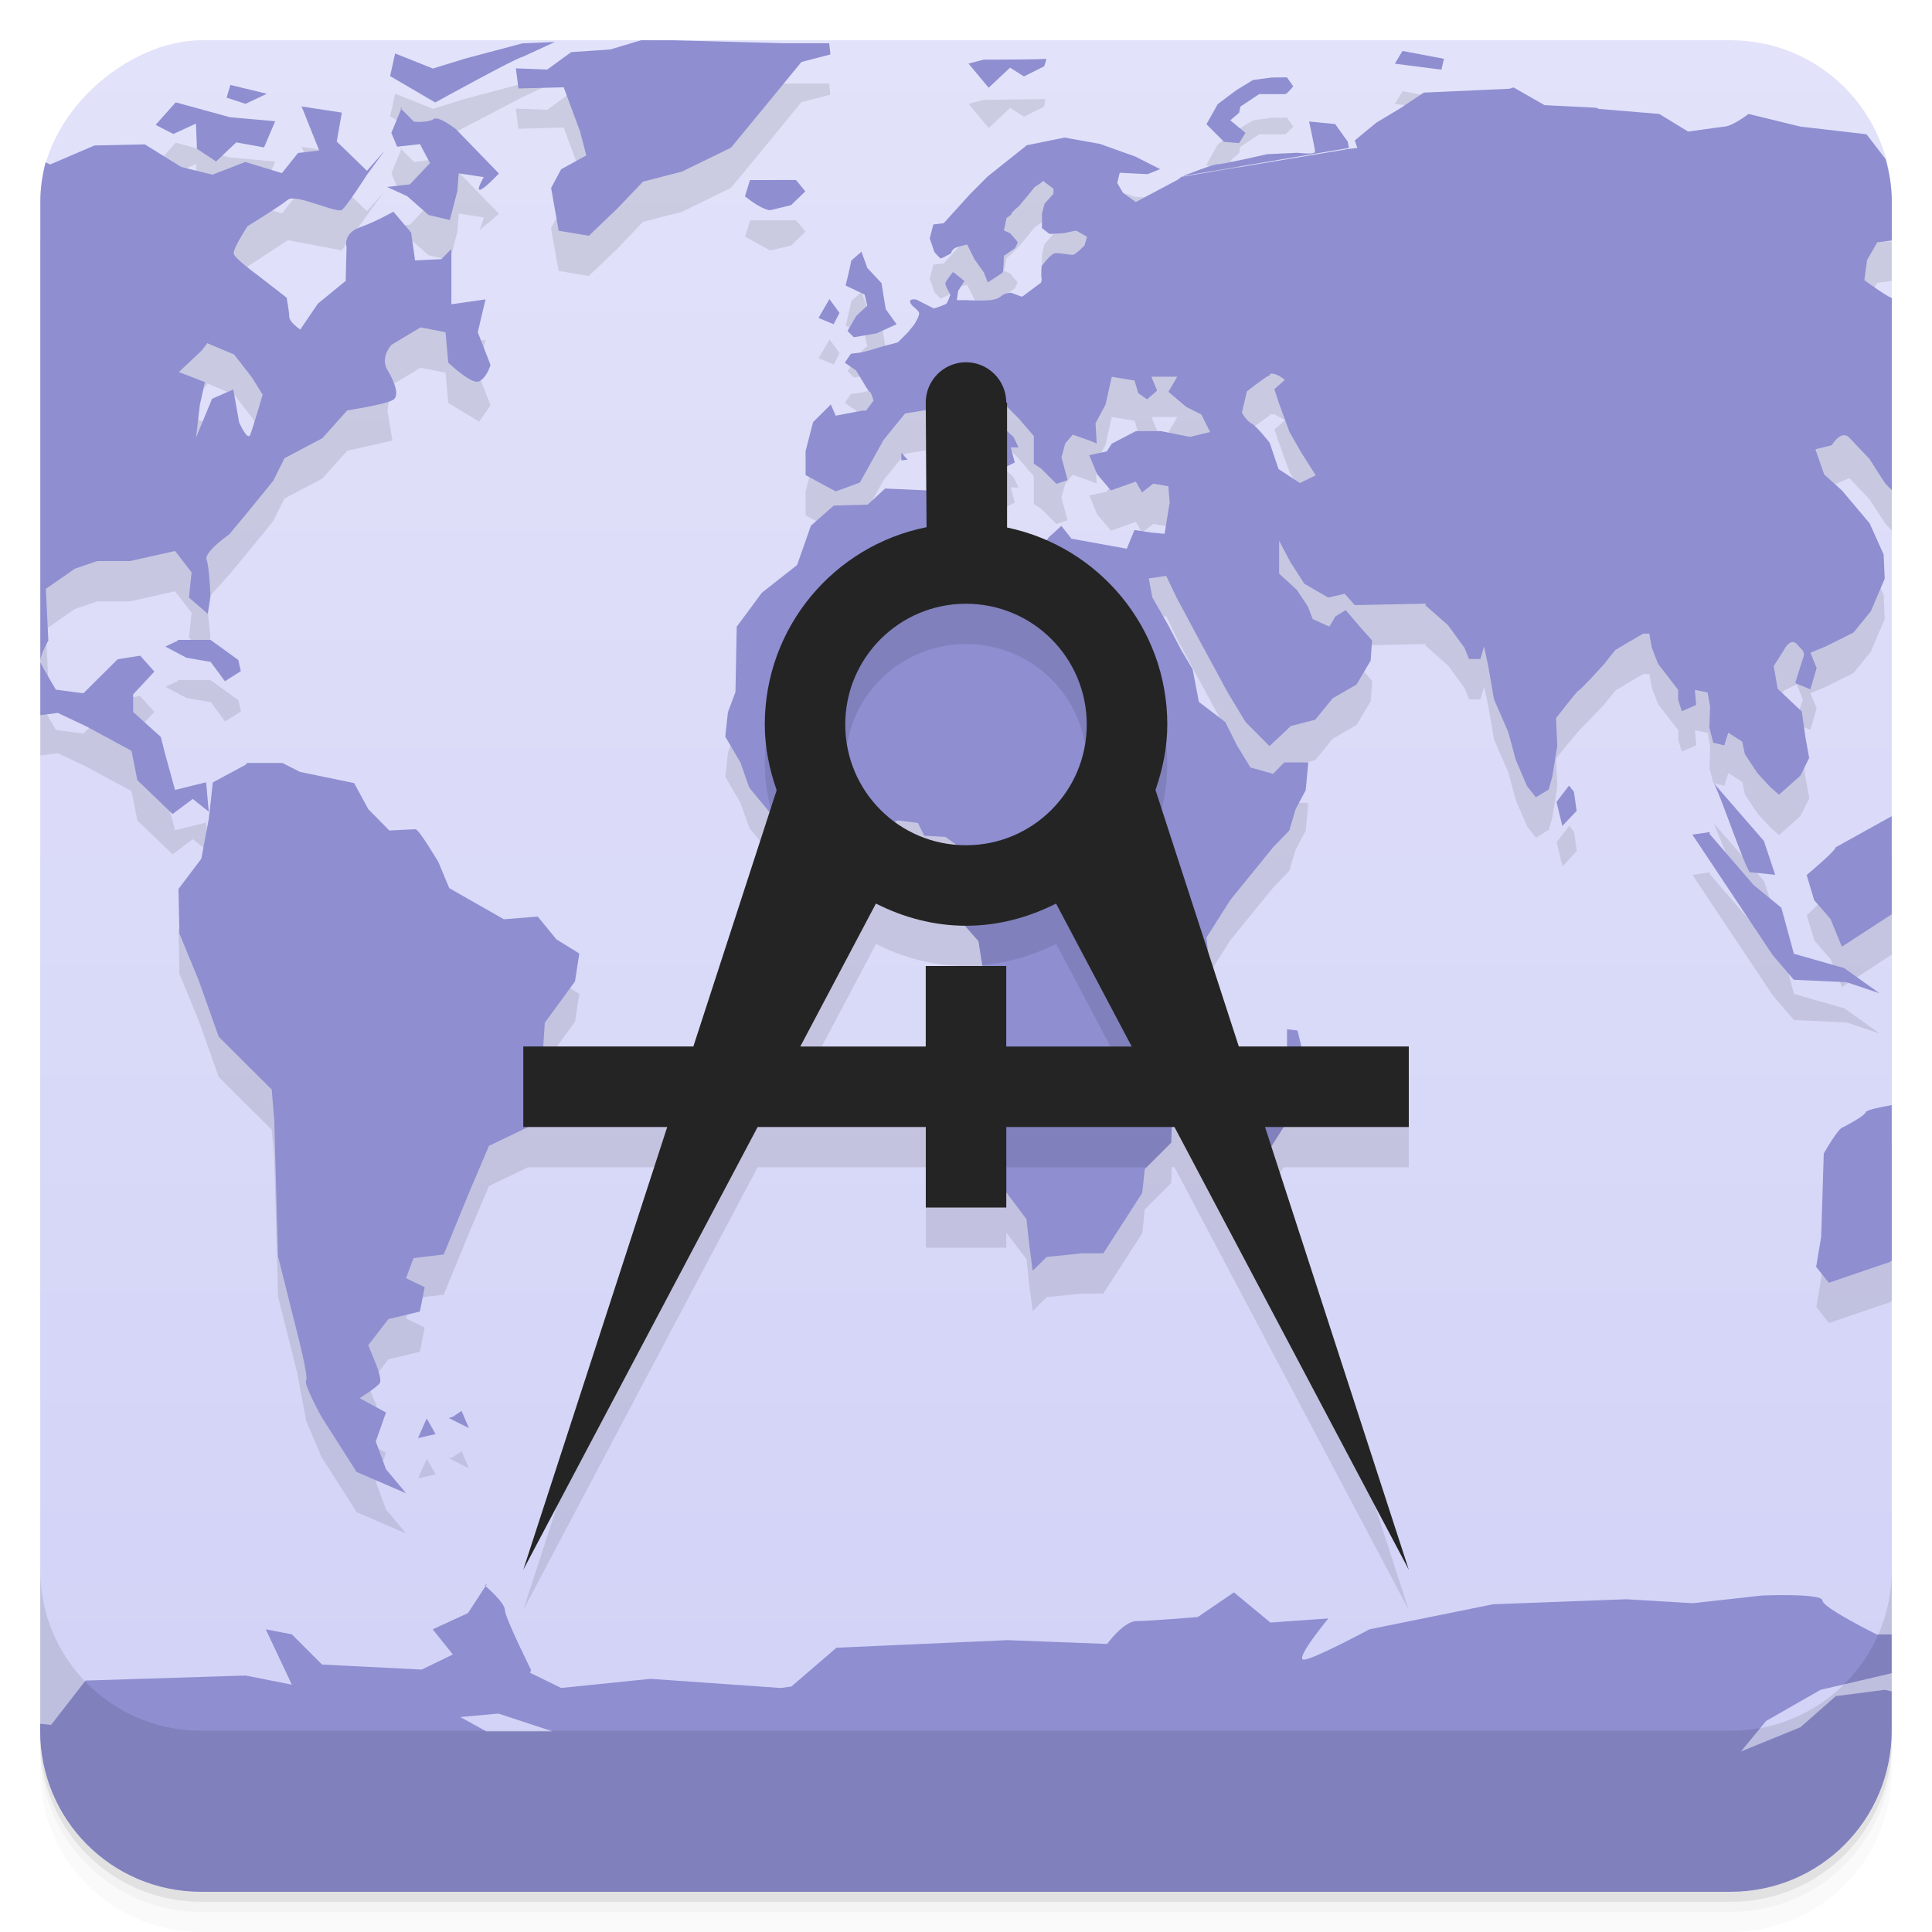 <svg width="48" height="48" version="1.1" viewBox="0 0 48 48" xmlns="http://www.w3.org/2000/svg">
 <defs>
  <linearGradient id="linearGradient4501" x1="-47" x2="-1" y1="2.8779e-15" y2="6.1232e-17" gradientUnits="userSpaceOnUse">
   <stop style="stop-color:#d1d1f7" offset="0"/>
   <stop style="stop-color:#e2e2fa" offset="1"/>
  </linearGradient>
 </defs>
 <g transform="translate(0 3.949e-5)">
  <path d="m1 43v0.25c0 2.216 1.784 4 4 4h38c2.216 0 4-1.784 4-4v-0.25c0 2.216-1.784 4-4 4h-38c-2.216 0-4-1.784-4-4zm0 0.5v0.5c0 2.216 1.784 4 4 4h38c2.216 0 4-1.784 4-4v-0.5c0 2.216-1.784 4-4 4h-38c-2.216 0-4-1.784-4-4z" style="opacity:.02"/>
  <path d="m1 43.25v0.25c0 2.216 1.784 4 4 4h38c2.216 0 4-1.784 4-4v-0.25c0 2.216-1.784 4-4 4h-38c-2.216 0-4-1.784-4-4z" style="opacity:.05"/>
  <path d="m1 43v0.25c0 2.216 1.784 4 4 4h38c2.216 0 4-1.784 4-4v-0.25c0 2.216-1.784 4-4 4h-38c-2.216 0-4-1.784-4-4z" style="opacity:.1"/>
 </g>
 <rect transform="rotate(-90)" x="-47" y="1" width="46" height="46" rx="4" style="fill:url(#linearGradient4501)"/>
 <path d="m15.93 2-0.77 0.229-0.969 0.066-0.596 0.434-0.779-0.031 0.064 0.5 1.125-0.029 0.404 1.094 0.156 0.598-0.625 0.344-0.25 0.465 0.189 1.062 0.75 0.125 0.719-0.688 0.625-0.656 0.967-0.25 1.219-0.594 0.723-0.875 1.027-1.254 0.723-0.188-0.031-0.277h-1.125l-2.746-0.074h-0.801zm-2.144 0.043-0.811 0.035-1.408 0.375-0.811 0.25-0.938-0.375-0.125 0.562 1.119 0.656 2.162-1.129 0.811-0.375zm21.061 0.223-0.191 0.316 1.158 0.148 0.061-0.27-1.027-0.195zm-8.875 0.195-1.531 0.021-0.377 0.098 0.5 0.6 0.533-0.5 0.344 0.219 0.5-0.25 0.031-0.188zm6.004 0.461-0.379 0.004-0.465 0.062-0.41 0.25-0.465 0.348-0.281 0.5 0.436 0.438 0.375 0.031 0.156-0.254-0.375-0.312 0.219-0.188 0.031-0.152 0.469-0.312h0.654l0.191-0.191-0.156-0.223zm-26.25 0.188-0.094 0.316 0.469 0.154 0.531-0.25-0.906-0.221zm-1.359 0.434-0.5 0.559 0.441 0.227 0.562-0.258 0.023 0.625 0.477 0.316 0.5-0.475 0.691 0.125 0.277-0.65-1.125-0.1-1.348-0.369zm3.123 0.094-0.02 0.004 0.023 0.004-0.004-0.008zm0.004 0.008 0.438 1.094-0.527 0.062-0.4 0.5-0.91-0.277-0.814 0.316-0.775-0.191-3.26-0.062-0.113-0.055-0.129 0.969v12.766l0.434-0.055 0.727 0.344 1.103 0.598 0.146 0.73 0.875 0.84 0.5-0.375 0.398 0.316-0.066-0.73-0.771 0.191-0.25-0.906-0.104-0.41-0.688-0.621v-0.438l0.527-0.566-0.352-0.395-0.562 0.09-0.85 0.844-0.684-0.09-0.375-0.656 0.188-0.562-0.062-1.285 0.719-0.5 0.559-0.191h0.816l1.117-0.25 0.41 0.531-0.066 0.625 0.469 0.406 0.066-0.441-0.098-0.906 0.562-0.625 0.5-0.602 0.594-0.73 0.281-0.562 0.939-0.496 0.619-0.691 1.125-0.254-0.125-0.75 0.1-0.625 0.723-0.434 0.621 0.121 0.068 0.754 0.768 0.465 0.283-0.406-0.318-0.812 0.193-0.816-0.85 0.121v-1.375l-0.25 0.254-0.65 0.031-0.1-0.691-0.439-0.52-0.848 0.395-0.316 0.48-1.152 2.055-1.65-1.883 0.344-0.688 1-0.656 1.34 0.254 0.625-0.875 0.441-0.598-0.441 0.5-0.75-0.727 0.125-0.719-0.996-0.152zm2.488 0.031-0.039 0.004 0.027 0.027 0.012-0.031zm-0.012 0.031-0.246 0.594 0.145 0.344 0.568-0.064 0.25 0.471-0.5 0.529-0.568 0.064 0.5 0.229 0.531 0.467 0.529 0.125 0.186-0.721 0.033-0.439 0.625 0.094-0.104 0.316 0.479-0.406-1.066-1.098-0.562-0.25-0.482 0.062-0.316-0.316zm16.479 0.709-0.936 0.191-0.977 0.777-0.436 0.439-0.654 0.721-0.256 0.029-0.09 0.346 0.117 0.344 0.154 0.156 0.256-0.125 0.15-0.156 0.25-0.064 0.189 0.375 0.225 0.314 0.098 0.248-0.578-0.033-0.281-0.223-0.193 0.281-0.875 0.469-0.051 0.746-0.254 0.254-0.344 0.09-0.316 0.094-0.25 0.066-0.254 0.031-0.154 0.223 0.279 0.191 0.186 0.309 0.156 0.223 0.094 0.219-0.186 0.25h-0.098l-0.656 0.125-0.121-0.279-0.441 0.438-0.186 0.719v0.598l0.75 0.406 0.596-0.219 0.594-1.066 0.531-0.652 0.516-0.084 0.018 2.912c-1.875 0.373-3.355 1.8-3.838 3.633l-0.91 0.465-0.186 0.5-0.066 0.605 0.377 0.645 0.219 0.625 0.502 0.607-1.893 5.822h-3.727l0.037-0.592 0.75-1.027 0.107-0.691-0.568-0.352-8.537-3.9-0.098 0.898-0.188 1-0.566 0.75 0.023 1.107 0.477 1.156 0.5 1.406 1.316 1.312 0.062 0.75 0.094 3.393 0.475 1.895 0.223 1.191 0.379 0.896 0.875 1.375 1.23 0.531-0.5-0.598-0.254-0.691 0.254-0.719-0.656-0.355 0.5-0.375-0.094-0.473-0.191-0.469 0.5-0.648 0.783-0.188 0.119-0.605-0.465-0.223 0.188-0.5 0.75-0.09 0.658-1.602 0.467-1.098 0.973-0.467h3.455l-3.576 11 5.822-11h4.178v2h2v-0.379l0.504 0.67 0.062 0.594 0.09 0.688 0.348-0.344 0.875-0.09h0.531l0.969-1.5 0.062-0.594 0.658-0.656 0.012-0.389h0.066l5.822 11-3.568-10.99 0.221 0.369 0.242-0.379h3.106v-2h-2.666l-0.096-0.398-0.262-0.031v0.43h-1.199l-0.764-2.35-0.039-0.355 0.596-0.941 1.068-1.312 0.393-0.406 0.158-0.531 0.25-0.469 0.066-0.691h-0.6l-0.275 0.281-0.564-0.156-0.342-0.562-0.283-0.566-0.656-0.5-1.246-3.068 0.436-0.064 0.254 0.531 0.5 0.938 0.375 0.691 0.406 0.75 0.436 0.723 0.594 0.598 0.531-0.5 0.607-0.156 0.432-0.531 0.594-0.344 0.352-0.594 0.035-0.5-0.281-0.316-0.375-0.438-0.254 0.156-0.154 0.254-0.41-0.188-0.125-0.316-0.268-0.406-0.443-0.406v-0.816l0.283 0.531 0.342 0.535 0.594 0.344 0.41-0.094 0.25 0.281 1.781-0.035-0.031 0.035 0.568 0.5 0.41 0.562 0.109 0.277h0.281l0.094-0.312 0.102 0.469 0.145 0.844 0.355 0.812 0.186 0.691 0.281 0.656 0.219 0.273 0.318-0.189 0.088-0.314 0.125-0.771-0.031-0.689 0.25-0.316 0.318-0.375 0.625-0.648 0.281-0.352 0.311-0.188 0.383-0.221h0.15l0.061 0.346 0.156 0.404 0.5 0.646v0.25l0.09 0.281 0.357-0.156-0.033-0.375 0.318 0.064 0.061 0.346-0.018 0.529 0.096 0.375 0.275 0.064 0.098-0.314 0.346 0.221 0.068 0.312 0.311 0.473 0.318 0.344 0.217 0.191 0.533-0.473 0.217-0.439-0.09-0.5-0.092-0.654-0.602-0.566-0.098-0.562 0.254-0.398 0.318-0.152 0.15 0.375-0.186 0.598 0.375 0.156 0.156-0.531-0.156-0.379 0.377-0.156 0.693-0.344 0.432-0.531 0.344-0.809-0.025-0.602-0.35-0.773-0.686-0.816-0.443-0.398-0.217-0.625 0.406-0.102 0.436-0.188 0.5 0.527 0.408 0.625 0.148 0.15v-4.769l-0.684-0.445 0.068-0.5 0.254-0.441 0.361-0.045v-0.975l-18.805-1.115-0.875-0.312-0.875-0.156zm-7.812 1.057-0.125 0.406 0.625 0.344 0.518-0.125 0.357-0.344-0.232-0.281h-1.143zm7.289 0.025 0.25 0.188v0.125l-0.225 0.25-0.061 0.25v0.355l0.186 0.145 0.117 0.482-0.311 0.314v0.314l-0.02 0.098-0.084 0.062-1.234-0.07 0.371-0.248 0.027-0.41 0.275-0.189 0.064-0.154-0.189-0.221-0.15-0.064 0.068-0.314 0.121-0.104 0.186-0.189 0.232-0.275 0.15-0.191 0.225-0.152zm-4.521 1.756-0.25 0.219-0.143 0.621 0.471 0.223 0.066 0.277-0.271 0.254-0.217 0.375 0.154 0.156 0.562-0.096 0.5-0.227-0.27-0.375-0.105-0.648-0.352-0.375-0.146-0.404zm-0.795 1.176-0.271 0.469 0.375 0.156 0.146-0.281-0.25-0.344zm-15.449 1.09 0.012 0.016 0.645 0.27 0.441 0.566 0.27 0.434-0.312 1-0.273-0.312-0.145-0.816-0.527 0.23-0.398 0.965 0.096-0.816 0.125-0.562-0.648-0.25 0.566-0.531 0.15-0.191zm26.502 0.77 0.262 0.148-0.26 0.23 0.102 0.312 0.273 0.75 0.275 0.48 0.377 0.598-0.395 0.191-0.529-0.348-0.221-0.652-0.439-0.473-0.25-0.277 0.125-0.527 0.564-0.402 0.002-0.027 0.113-0.004zm-4.039 0.07 0.566 0.094 0.092 0.312 0.219 0.156 0.25-0.219-0.143-0.344h0.643l-0.219 0.375 0.443 0.375 0.375 0.188 0.217 0.438-0.5 0.121-0.717-0.145h-0.625l-0.602 0.312-0.125 0.191-0.434 0.094 0.193 0.469 0.344 0.406 0.621-0.219 0.15 0.27 0.281-0.219 0.375 0.066 0.033 0.402-0.125 0.777-0.344-0.031-0.406-0.062-0.191 0.465-1.375-0.25-0.25-0.316-0.547 0.279c-0.258-0.101-0.526-0.183-0.803-0.24v-1.522l0.193-0.096-0.102-0.375h0.193l-0.121-0.254-0.164-0.154v-0.602l0.287 0.287 0.379 0.441v0.688l0.186 0.125 0.375 0.375 0.277-0.094-0.152-0.566 0.096-0.344 0.186-0.219 0.441 0.156 0.152 0.062-0.027-0.5 0.25-0.469 0.152-0.688zm-23.209 6.537 0.012 0.018-0.316 0.148 0.523 0.277 0.602 0.104 0.355 0.48 0.395-0.25-0.062-0.277-0.691-0.5h-0.816zm38.162 3.555 0.91 2.221 0.621 0.062-0.281-0.844-1.25-1.44zm-3.59 0.064-0.312 0.406 0.145 0.598 0.355-0.375-0.066-0.473-0.121-0.156zm8.016 0.762-1.395 0.773-0.719 0.688 0.188 0.625 0.406 0.469 0.281 0.688 1.238-0.807v-2.436zm-4.516 0.395-0.438 0.062 2 3 0.52 0.605 1.316 0.062 0.812 0.273-0.875-0.625-1.25-0.355-0.312-1.145-0.691-0.566-1.094-1.27 0.012-0.043zm-20.723 1.777c0.668 0.337 1.411 0.544 2.209 0.549l0.34 0.387 0.043 0.615h-1.353v2h-3.117l1.879-3.551zm25.238 5.006-0.645 0.174-0.562 0.375-0.48 0.654-0.064 2.064-0.125 0.75 0.314 0.396 1.527-0.521 0.035-0.039v-3.853zm-35.531 7.598-0.221 0.148-0.098 0.027 0.5 0.25-0.182-0.426zm-0.873 0.176 0.006 0.012 0.006-0.012h-0.012zm0.006 0.012-0.217 0.488 0.438-0.102-0.221-0.387z" style="opacity:.1"/>
 <path d="m15.929 1-0.768 0.229-0.969 0.066-0.597 0.434-0.778-0.031 0.063 0.5 1.125-0.029 0.406 1.094 0.156 0.598-0.625 0.344-0.25 0.465 0.188 1.062 0.75 0.125 0.719-0.688 0.625-0.656 0.968-0.25 1.219-0.594 0.721-0.875 1.029-1.254 0.721-0.188-0.031-0.277h-1.125l-2.746-0.074zm-2.143 0.043-0.812 0.035-1.407 0.375-0.812 0.25-0.938-0.375-0.125 0.562 1.121 0.656s2.048-1.129 2.161-1.129zm21.059 0.223-0.19 0.316 1.157 0.148 0.062-0.27zm-8.875 0.195c-0.055 0.02-1.531 0.021-1.531 0.021l-0.376 0.098 0.5 0.6 0.532-0.5 0.344 0.219 0.5-0.25s0.09-0.21 0.031-0.188zm6.004 0.461-0.379 0.004-0.465 0.062-0.41 0.25-0.465 0.348-0.281 0.5 0.437 0.438 0.375 0.031 0.156-0.254-0.375-0.312 0.219-0.188 0.031-0.152 0.469-0.312s0.609 8e-3 0.653 0c0.046-0.012 0.191-0.191 0.191-0.191zm-26.25 0.188-0.094 0.316 0.469 0.154 0.531-0.25zm31.879 0.062-0.098 0.033-2.131 0.096-0.562 0.375-0.622 0.375-0.531 0.438 0.065 0.188-0.282 0.031v0.004l-4.013 0.668 0.017-0.014-0.029 0.016-0.061 0.01-0.101 0.076-1.035 0.551-0.317-0.223-0.146-0.25 0.062-0.254 0.692 0.035 0.312-0.125-0.625-0.316-0.875-0.312-0.875-0.156-0.937 0.191-0.975 0.777-0.437 0.439-0.653 0.721-0.257 0.029-0.09 0.346 0.117 0.344s0.141 0.156 0.156 0.156c0.023 0 0.254-0.125 0.254-0.125s0.023-0.117 0.152-0.156c0.133-0.039 0.25-0.065 0.25-0.065l0.188 0.375 0.226 0.315 0.098 0.25s0.359-0.223 0.375-0.25c0.016-0.031 0.027-0.41 0.027-0.41l0.274-0.189s0.074-0.131 0.066-0.154c-0.012-0.023-0.191-0.221-0.191-0.221l-0.149-0.065 0.067-0.314s0.121-0.065 0.121-0.104c0-0.035 0.187-0.189 0.187-0.189l0.231-0.275 0.152-0.191 0.223-0.152 0.25 0.188v0.125l-0.223 0.25-0.062 0.25v0.355l0.187 0.144 0.348-0.019 0.312-0.066 0.274 0.156-0.067 0.219s-0.187 0.191-0.265 0.223c-0.059 0.027-0.396-0.064-0.485-0.029-0.102 0.031-0.312 0.314-0.312 0.314s-0.023 0.252 0 0.315c6e-3 0.017-7e-3 0.058-0.018 0.098l-0.084 0.062-0.375 0.281h-0.031l-0.254-0.094s-0.152 0.008-0.219 0.066c-0.063 0.051-0.12 0.1-0.312 0.119-0.191 0.02-0.565 0-0.596 0h-0.219l0.032-0.227 0.156-0.25-0.281-0.223s-0.192 0.23-0.192 0.281c-8e-3 0.055 0.125 0.281 0.125 0.281s-0.062 0.18-0.093 0.219-0.317 0.125-0.317 0.125l-0.433-0.219s-0.181-0.04-0.157 0.062c0.023 0.102 0.225 0.195 0.225 0.281 0 0.082-0.125 0.277-0.125 0.277l-0.152 0.188-0.254 0.254-0.344 0.09s-0.246 0.07-0.316 0.094c-0.063 0.023-0.25 0.066-0.25 0.066l-0.254 0.031-0.153 0.223 0.278 0.191 0.187 0.309s0.125 0.223 0.156 0.223 0.094 0.219 0.094 0.219l-0.187 0.25h-0.098l-0.656 0.125-0.121-0.279-0.44 0.437-0.187 0.719v0.598l0.75 0.406 0.597-0.219 0.594-1.066 0.531-0.652 0.969-0.157 0.221-0.187 1.094 1.281 0.125 0.438 0.316-0.157-0.1-0.375h0.192l-0.121-0.254-1.067-1 0.096-0.188 0.344-0.031 0.75 0.75 0.379 0.441v0.688l0.187 0.125 0.375 0.375 0.277-0.094-0.152-0.567 0.094-0.343 0.187-0.219 0.44 0.156 0.154 0.063-0.029-0.5 0.25-0.469 0.154-0.688 0.565 0.094 0.093 0.312 0.219 0.156 0.25-0.219-0.144-0.344h0.644l-0.219 0.375 0.442 0.375 0.375 0.188 0.218 0.437-0.5 0.121-0.718-0.144h-0.625l-0.6 0.312-0.125 0.192-0.434 0.094 0.192 0.468 0.344 0.407 0.621-0.219 0.152 0.269 0.281-0.218 0.375 0.066 0.032 0.402-0.125 0.778-0.344-0.032-0.406-0.062-0.19 0.465-1.375-0.25-0.25-0.317-0.312 0.282-0.344 0.468-0.875-0.5-0.875-0.519v-0.942l-0.567 0.032-0.031 0.312-1.375-0.062-0.433 0.4-0.844 0.024-0.567 0.5-0.343 0.976-0.875 0.69-0.625 0.843-0.032 1.625-0.187 0.5-0.066 0.606 0.378 0.644 0.219 0.625 0.75 0.907 0.442 0.375 0.433 0.093 0.096-0.375h1.562l0.407-0.187 0.5 0.062 0.156 0.317 0.529 0.031 0.346 0.25v0.521l-0.125 0.442-0.121 0.344 0.308 0.566 0.411 0.469 0.187 1.191 0.41 4.492 0.032 0.473 0.564 0.75 0.064 0.594 0.09 0.687 0.346-0.343 0.875-0.09h0.533l0.967-1.5 0.064-0.594 0.657-0.656 0.023-0.75 0.977-3.219-0.125-1.125 0.597-0.941 1.067-1.313 0.394-0.406 0.157-0.531 0.25-0.469 0.066-0.692h-0.598l-0.277 0.282-0.563-0.157-0.343-0.562-0.282-0.567-0.656-0.5-0.156-0.812-0.281-0.473-0.309-0.593-0.41-0.719-0.09-0.471 0.434-0.064 0.254 0.531 0.5 0.937 0.375 0.692 0.406 0.75 0.437 0.722 0.594 0.598 0.531-0.5 0.606-0.156 0.433-0.531 0.594-0.344 0.35-0.594 0.035-0.5-0.281-0.316-0.375-0.438-0.254 0.156-0.153 0.254-0.41-0.187-0.125-0.317-0.269-0.406-0.442-0.406v-0.816l0.282 0.531 0.343 0.535 0.594 0.344 0.41-0.094 0.25 0.281 1.781-0.035-0.031 0.035 0.567 0.5 0.41 0.563 0.111 0.277h0.281l0.094-0.312 0.1 0.468 0.146 0.844 0.354 0.813 0.187 0.691 0.281 0.656 0.219 0.274 0.317-0.19 0.089-0.314 0.125-0.772-0.031-0.689 0.25-0.317s0.274-0.355 0.317-0.375c0.051-0.012 0.625-0.648 0.625-0.648l0.281-0.352 0.312-0.187 0.383-0.221h0.149l0.062 0.346 0.156 0.404 0.5 0.647v0.25l0.09 0.281 0.356-0.156-0.032-0.375 0.317 0.064 0.062 0.346-0.019 0.529 0.097 0.375 0.274 0.065 0.098-0.315 0.347 0.221 0.067 0.312 0.312 0.473 0.317 0.344 0.218 0.191 0.532-0.473 0.218-0.439-0.09-0.5-0.093-0.654-0.6-0.567-0.098-0.562 0.254-0.399s0.153-0.316 0.317-0.152c0.145 0.168 0.227 0.188 0.152 0.375-0.063 0.184-0.187 0.598-0.187 0.598l0.375 0.156 0.156-0.531-0.156-0.379 0.378-0.156 0.692-0.344 0.433-0.531 0.344-0.809-0.027-0.602-0.348-0.773-0.687-0.816-0.442-0.399-0.218-0.625 0.406-0.101s0.229-0.395 0.437-0.188c0.203 0.219 0.5 0.527 0.5 0.527s0.356 0.566 0.407 0.625c0.016 0.021 0.088 0.093 0.148 0.151v-4.77c-0.185-0.08-0.682-0.445-0.682-0.445l0.067-0.5 0.254-0.441 0.361-0.045v-0.975c0-0.364-0.062-0.71-0.152-1.045l-0.477-0.619-1.644-0.191-1.286-0.314s-0.386 0.298-0.593 0.314c-0.203 0.023-0.907 0.125-0.907 0.125l-0.718-0.439-1.5-0.125-0.067-0.029-1.285-0.065zm-8.157 2.193 4.067-0.689-0.028-0.156-0.314-0.439-0.647-0.062s0.147 0.664 0.147 0.75c0 0.082-0.44 0.027-0.44 0.027l-0.75 0.035s-1.085 0.25-1.226 0.25c-0.133 0-0.766 0.262-0.816 0.27l-0.024 0.008 8e-3 0.012zm-25.08-1.822-0.5 0.559 0.441 0.227 0.562-0.258 0.024 0.625 0.476 0.316 0.5-0.475 0.691 0.125 0.277-0.65-1.125-0.1zm3.123 0.094-0.019 0.004 0.023 0.004zm0.004 0.008 0.438 1.094-0.527 0.062-0.4 0.5-0.91-0.277-0.815 0.316-0.775-0.191-0.906-0.562-1.25 0.027-1.103 0.473-0.113-0.055c-0.077 0.311-0.129 0.633-0.129 0.969v12.766l0.434-0.055 0.727 0.344 1.103 0.597 0.146 0.731 0.875 0.84 0.5-0.375 0.398 0.316-0.066-0.73-0.771 0.191-0.25-0.906-0.103-0.41-0.688-0.621v-0.438l0.527-0.566-0.351-0.395-0.562 0.09-0.85 0.844-0.684-0.09s-0.316-0.531-0.375-0.656c-0.066-0.125 0.188-0.563 0.188-0.563l-0.062-1.285 0.719-0.5 0.559-0.191h0.816l1.117-0.25 0.41 0.531-0.066 0.625 0.469 0.406 0.066-0.441s-0.027-0.72-0.098-0.907c-0.066-0.188 0.562-0.625 0.562-0.625l0.5-0.601 0.594-0.731 0.281-0.562 0.939-0.496 0.619-0.692s0.938-0.145 1.125-0.254c0.188-0.09 0.063-0.434-0.125-0.75-0.191-0.313 0.1-0.625 0.1-0.625l0.722-0.434 0.621 0.121 0.067 0.754s0.585 0.563 0.769 0.465c0.191-0.09 0.282-0.406 0.282-0.406l-0.317-0.812 0.192-0.816-0.848 0.121v-1.375l-0.25 0.254-0.652 0.031-0.098-0.692-0.44-0.519s-0.434 0.249-0.848 0.395c-0.41 0.156-0.316 0.48-0.316 0.48l-0.021 0.844-0.691 0.566-0.439 0.644s-0.272-0.188-0.272-0.312-0.066-0.48-0.066-0.48l-0.719-0.559s-0.563-0.406-0.594-0.531 0.344-0.688 0.344-0.688 0.816-0.5 1-0.656c0.191-0.156 1.215 0.344 1.34 0.254 0.129-0.094 0.625-0.875 0.625-0.875l0.441-0.598-0.441 0.5-0.75-0.727 0.125-0.719zm2.488 0.031-0.039 0.004 0.027 0.027zm-0.012 0.031-0.246 0.594 0.144 0.344 0.567-0.064 0.25 0.471-0.5 0.529-0.567 0.064 0.5 0.229 0.531 0.467 0.528 0.125 0.187-0.721 0.032-0.439 0.625 0.094s-0.188 0.316-0.102 0.316c0.102 0 0.477-0.406 0.477-0.406l-1.065-1.098s-0.439-0.352-0.564-0.25c-0.133 0.09-0.481 0.062-0.481 0.062zm8.664 1.766-0.125 0.406c0.438 0.348 0.625 0.344 0.625 0.344l0.519-0.125 0.356-0.344-0.231-0.281zm2.769 1.781-0.25 0.219c-0.063 0.305-0.144 0.621-0.144 0.621l0.472 0.223 0.067 0.277-0.272 0.254-0.218 0.375 0.156 0.156 0.562-0.096 0.5-0.227-0.269-0.375-0.106-0.648-0.351-0.375zm-0.795 1.176-0.271 0.469 0.375 0.156 0.146-0.281zm-15.449 1.09 0.012 0.016 0.645 0.27 0.441 0.566 0.27 0.434s-0.245 0.844-0.312 1c-0.066 0.156-0.273-0.313-0.273-0.313l-0.145-0.816-0.527 0.23-0.399 0.965 0.096-0.816 0.125-0.563-0.648-0.25 0.566-0.531zm26.502 0.77c0.124 0.032 0.262 0.148 0.262 0.148l-0.26 0.231 0.1 0.312 0.275 0.75 0.274 0.481 0.378 0.598-0.394 0.191-0.531-0.348-0.219-0.652s-0.316-0.402-0.441-0.473c-0.133-0.063-0.25-0.277-0.25-0.277l0.125-0.527s0.441-0.352 0.566-0.402l2e-3 -0.027c0.033-0.016 0.072-0.015 0.113-0.004zm-8.014 1.223-0.375 0.718 0.278 0.282 0.254-0.223 0.031-0.316zm-1.253 0.738v0.188l0.156-0.02zm2.156 0.48-0.192 0.067 0.317 0.519 0.269-0.218zm-20.137 4.166 0.012 0.018-0.316 0.148 0.523 0.278 0.602 0.103 0.355 0.481 0.395-0.25-0.062-0.278-0.691-0.5zm1.728 3.059-0.037 0.043-0.816 0.44-0.098 0.898-0.188 1-0.567 0.75 0.024 1.107 0.476 1.157 0.5 1.406 1.317 1.312 0.062 0.75 0.094 3.393 0.475 1.894s0.289 1.106 0.223 1.192 0.379 0.896 0.379 0.896l0.875 1.375 1.231 0.532-0.5-0.598-0.254-0.691 0.254-0.719-0.656-0.356s0.438-0.273 0.5-0.375c0.063-0.09-0.094-0.472-0.094-0.472l-0.191-0.469 0.5-0.649 0.782-0.187 0.121-0.605-0.465-0.223 0.187-0.5 0.75-0.09 0.657-1.602 0.468-1.097 0.981-0.471s0.312-0.939 0.312-1.064c0-0.137 0.094-1.524 0.094-1.524l0.75-1.027 0.106-0.692-0.567-0.351-0.465-0.567-0.843 0.067-1.356-0.774-0.269-0.646s-0.481-0.816-0.567-0.816c-0.09 0-0.652 0.031-0.652 0.031l-0.523-0.531-0.351-0.647-1.348-0.279-0.434-0.221zm36.433 0.496c0.113 0.129 0.816 2.221 0.91 2.221 0.086 0 0.621 0.062 0.621 0.062l-0.281-0.843zm-3.59 0.065-0.312 0.406 0.144 0.598 0.356-0.375-0.067-0.473zm8.016 0.761-1.395 0.774c0 0.09-0.718 0.687-0.718 0.687l0.187 0.625 0.406 0.469 0.282 0.688 1.238-0.807zm-4.516 0.395-0.437 0.062 2 3 0.519 0.606 1.317 0.062 0.812 0.274-0.875-0.625-1.25-0.356-0.312-1.144-0.692-0.567-1.093-1.269zm-10.507 4.898v0.442c-0.023 0.066-0.407 0.375-0.407 0.375l-0.812 1.918 0.144 0.603 0.356 0.096 0.394-0.625 0.254-0.399-0.062-0.5 0.375-0.601 0.125-0.274v-0.562l-0.106-0.441zm15.023 1.885c-0.308 0.055-0.629 0.123-0.645 0.174-0.02 0.098-0.562 0.375-0.562 0.375-0.113 0-0.481 0.654-0.481 0.654l-0.064 2.065-0.125 0.75 0.315 0.396 1.527-0.521 0.035-0.039zm-35.531 7.598-0.221 0.148-0.098 0.028 0.5 0.25zm-0.873 0.176 6e-3 0.011 5e-3 -0.011zm6e-3 0.011-0.217 0.489 0.437-0.102zm1.498 4.114-0.055 0.031s0.02 0.018 0.021 0.019zm-0.034 0.05-0.439 0.672-0.875 0.403 0.5 0.625-0.773 0.375-2.477-0.125-0.75-0.75-0.648-0.125 0.648 1.375-1.149-0.227-3.977 0.125-0.856 1.102-0.272-0.028v0.174c0 2.216 1.784 4 4 4h38c2.216 0 4-1.784 4-4v-0.979l-0.168-0.039-1.219 0.157-0.879 0.773-1.478 0.602 0.625-0.758 1.353-0.774 1.766-0.412v-0.963h-0.369s-1.35-0.667-1.35-0.843c0-0.188-1.5-0.125-1.5-0.125l-1.719 0.191-1.656-0.098-3.312 0.125-3.067 0.622s-1.475 0.792-1.646 0.753c-0.188-0.043 0.625-1.023 0.625-1.023l-1.44 0.102-0.906-0.75-0.9 0.613s-1.221 0.101-1.522 0.101c-0.316 0-0.728 0.567-0.728 0.567l-2.475-0.094-4.25 0.188-1.121 0.964-0.271 0.036-3.229-0.227-2.219 0.227-0.775-0.379 0.029-0.063s-0.654-1.316-0.654-1.5c0-0.172-0.44-0.556-0.479-0.59zm0.319 3.168 1.344 0.442h-1.647l-0.646-0.356z" style="fill:#8e8ed1"/>
 <g transform="translate(0 3.949e-5)">
  <g transform="translate(0 -1004.4)">
   <path d="m1 1043.4v4c0 2.216 1.784 4 4 4h38c2.216 0 4-1.784 4-4v-4c0 2.216-1.784 4-4 4h-38c-2.216 0-4-1.784-4-4z" style="opacity:.1"/>
  </g>
 </g>
 <path d="m23.02 14.098c-2.292 0.456-4.019 2.476-4.019 4.902 0 0.445 0.083 0.865 0.197 1.273l0.168 0.203 0.443 0.375 0.432 0.094 0.098-0.375h1.115c-0.282-0.457-0.453-0.992-0.453-1.57 0-1.66 1.344-3 3-3s3 1.34 3 3-1.344 3-3 3c-0.095 0-0.185-0.019-0.277-0.027l-0.01 0.033-0.121 0.344 0.307 0.566 0.412 0.469 0.092 0.59c0.656-0.057 1.274-0.242 1.836-0.525l1.879 3.551h-3.117s-0.274 0.096-0.094 2.068l0.033 0.473 0.061 0.08v-0.621h3.486l0.613-0.611 0.021-0.75 0.9-2.963-1.315-4.049c0.177-0.512 0.293-1.054 0.293-1.627 0-2.412-1.711-4.423-3.981-4.894zm8.291 12.902-0.553 1.305 0.145 0.604 0.355 0.096 0.395-0.625 0.254-0.398-0.062-0.5 0.299-0.48z" style="opacity:.1"/>
 <path d="m24 9c-0.551 0-1 0.449-1 1l0.02 3.098c-2.292 0.456-4.019 2.476-4.019 4.902 0 0.575 0.116 1.119 0.295 1.633l-2.07 6.367h-4.225v2h3.576l-3.576 11 5.822-11h4.178v2h2v-2h4.178l5.822 11-3.572-11h3.572v-2h-4.223l-2.07-6.373c0.177-0.512 0.293-1.054 0.293-1.627 0-2.412-1.711-4.423-3.981-4.894v-3.106h-0.02c0-0.551-0.449-1-1-1zm0 6c1.656 0 3 1.34 3 3s-1.344 3-3 3c-1.66 0-3-1.34-3-3s1.344-3 3-3zm-2.238 7.449c0.676 0.341 1.429 0.551 2.238 0.551 0.808 0 1.562-0.21 2.238-0.551l1.879 3.551h-3.117v-2h-2v2h-3.117z" style="fill:#242424"/>
</svg>
